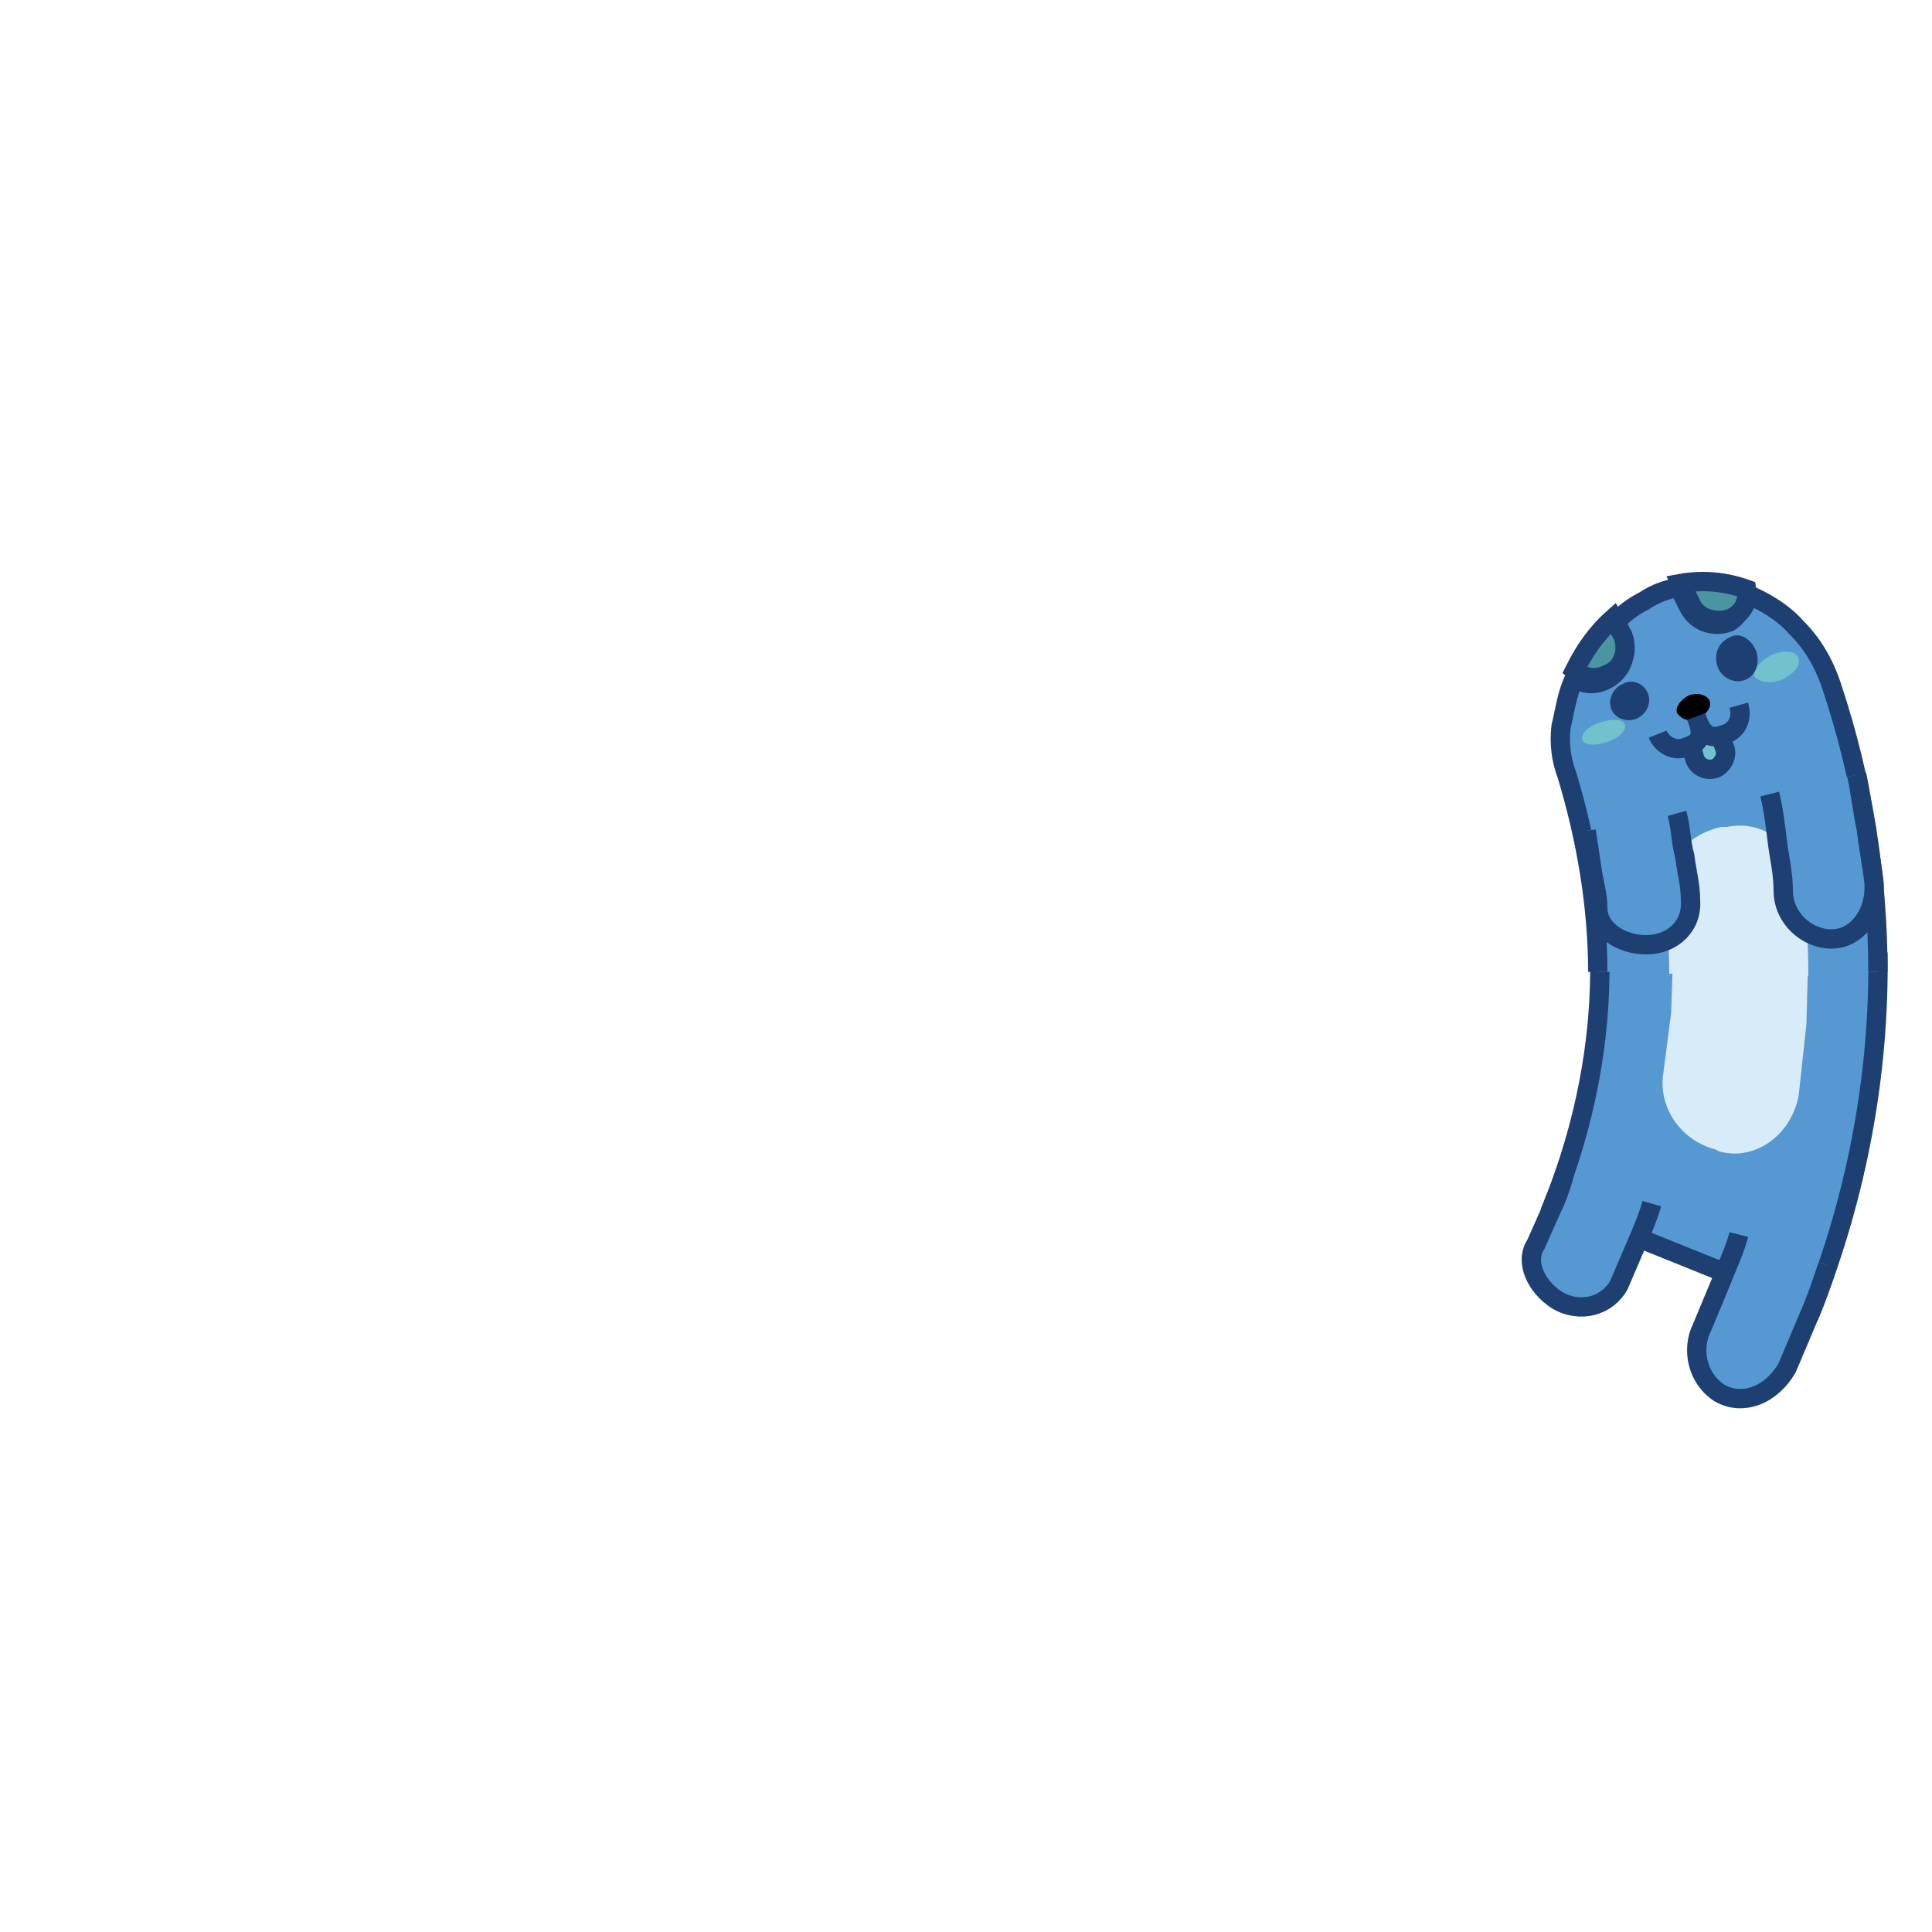 <svg xmlns="http://www.w3.org/2000/svg" style="margin:auto;background:0 0" width="200" height="200" viewBox="0 0 100 100" preserveAspectRatio="xMidYMid" display="block"><g><animateTransform attributeName="transform" type="rotate" values="360 50 50;0 50 50" keyTimes="0;1" dur="1.09s" repeatCount="indefinite" calcMode="spline" keySplines="0.5 0 0.5 1" begin="-0.055s"/><circle cx="50" cy="50" r="39.891" stroke="#5699d2" stroke-width="14.4" fill="none" stroke-dasharray="0 300"><animate attributeName="stroke-dasharray" values="15 300;27.571 300;15 300" keyTimes="0;0.5;1" dur="1.09s" repeatCount="indefinite" calcMode="linear" keySplines="0 0.4 0.6 1;0.4 0 1 0.6" begin="-0.025s"/></circle><circle cx="50" cy="50" r="39.891" stroke="#d8ebf9" stroke-width="7.2" fill="none" stroke-dasharray="0 300"><animate attributeName="stroke-dasharray" values="15 300;27.571 300;15 300" keyTimes="0;0.5;1" dur="1.09s" repeatCount="indefinite" calcMode="linear" keySplines="0 0.4 0.6 1;0.4 0 1 0.6" begin="-0.025s"/></circle><circle cx="50" cy="50" r="32.771" stroke="#1d3f72" fill="none" stroke-dasharray="0 300"><animate attributeName="stroke-dasharray" values="15 300;22.65 300;15 300" keyTimes="0;0.5;1" dur="1.09s" repeatCount="indefinite" calcMode="linear" keySplines="0 0.4 0.6 1;0.4 0 1 0.6" begin="-0.025s"/></circle><circle cx="50" cy="50" r="47.171" stroke="#1d3f72" fill="none" stroke-dasharray="0 300"><animate attributeName="stroke-dasharray" values="15 300;33.017 300;15 300" keyTimes="0;0.5;1" dur="1.09s" repeatCount="indefinite" calcMode="linear" keySplines="0 0.4 0.6 1;0.4 0 1 0.6" begin="-0.025s"/></circle></g><g><animateTransform attributeName="transform" type="rotate" values="360 50 50;0 50 50" keyTimes="0;1" dur="1.09s" repeatCount="indefinite" calcMode="spline" keySplines="0.5 0 0.5 1"/><path fill="#5699d2" stroke="#1d3f72" d="M97.2 49.3c.1 6.3-1.1 12.6-3.4 18.4l-13.4-5.4c1.6-4 2.5-8.4 2.4-12.8"/><path fill="#d8ebf9" d="m93.6 49.3-.1 3.7-.4 3.7c-.4 2.1-2.3 3.4-4.1 2.9l-.2-.1c-1.9-.5-3-2.3-2.7-4l.4-3.1.1-3.1"/><path fill="#5699d2" stroke="#1d3f72" d="M85.5 62.3c-.2.7-.5 1.4-.8 2.1l-.9 2.1c-.6 1.1-2 1.5-3.2.8-1.1-.7-1.7-2-1.1-2.9l.8-1.8c.3-.6.5-1.2.7-1.9M94.6 65.5c-.3.9-.6 1.8-1 2.7l-1.1 2.6c-.8 1.4-2.3 2-3.5 1.3-1.1-.7-1.5-2.2-.9-3.4l1-2.4c.3-.8.7-1.6.9-2.4"/></g><g><animateTransform attributeName="transform" type="rotate" values="360 50 50;0 50 50" keyTimes="0;1" dur="1.09s" repeatCount="indefinite" calcMode="spline" keySplines="0.5 0 0.5 1" begin="-0.055s"/><path fill="#5699d2" stroke="#1d3f72" d="M97.2 50.3c0-5-.8-10-2.4-14.8-.4-1.2-1-2.2-1.8-3-.7-.8-1.7-1.4-2.7-1.8 0 .6-.3 1.2-.8 1.5-.8.3-1.7 0-2.1-.8l-.5-1c-.6.1-1.2.3-1.8.7-.6.3-1.1.7-1.6 1.2l.4.9c.4.7 0 1.6-.8 2-.6.3-1.2.2-1.6-.1-.4.8-.5 1.7-.7 2.5-.1.9 0 1.7.3 2.5 1 3.3 1.6 6.8 1.6 10.2"/><path fill="#d8ebf9" d="M86.4 50.4c0-1.3-.1-2.6-.2-3.8-.3-1.7 1-3.4 2.9-3.8h.3c1.9-.4 3.7 1 4 3.1.1 1.5.2 3.1.2 4.6"/><path fill="#71c2cc" d="M93.1 34.1c.1.4-.3.8-.9 1.1-.6.2-1.2.1-1.4-.2-.1-.3.3-.8.9-1.1.7-.3 1.3-.2 1.4.2zM81.9 38.3c.1.3.7.3 1.3.1.6-.2 1-.6.9-.9-.1-.3-.7-.3-1.3-.1-.6.2-1 .6-.9.9z"/><path fill="#71c2cc" stroke="#1d3f72" d="m87.5 38.5.2.7c.1.4.5.7 1 .6.4-.1.7-.6.6-1L89 38"/><path d="M88.5 36.3c.1.3-.2.7-.6.9-.5.2-.9 0-1.1-.3-.1-.3.2-.7.6-.9.5-.2 1 0 1.1.3z"/><path fill="none" stroke="#1d3f72" d="M85.8 38c.2.5.8.9 1.4.7.6-.2 1.1-.4.6-1.6.4 1.2.9 1.1 1.5.9.6-.2.9-.8.7-1.5"/><path fill="#5699d2" stroke="#1d3f72" d="M86.8 42.1c.2.7.2 1.5.4 2.2.1.8.3 1.5.3 2.3.1 1.3-.9 2.3-2.3 2.3-1.3 0-2.5-.8-2.5-1.9 0-.7-.2-1.3-.3-2-.1-.7-.2-1.3-.3-2M96.1 40.1c.2.9.3 1.9.5 2.8.1.9.3 1.9.4 2.8.1 1.6-.9 2.9-2.2 2.9-1.3 0-2.5-1.1-2.5-2.5 0-.9-.2-1.7-.3-2.5-.1-.8-.2-1.7-.4-2.5"/><path fill="#1d3f72" d="M90.9 33.7c.2.6 0 1.3-.6 1.5-.5.2-1.2-.1-1.4-.7-.2-.6 0-1.2.6-1.5.5-.3 1.1 0 1.4.7zM85.3 35.9c.2.5-.1 1.1-.6 1.3-.5.2-1.1 0-1.3-.5-.2-.5.1-1.1.6-1.3.5-.3 1.1 0 1.3.5z"/><path fill="#4996a2" stroke="#1d3f72" d="M83.2 34.9c.8-.3 1.1-1.2.8-2l-.5-.9c-.9.8-1.5 1.7-2 2.7.5.4 1.1.5 1.7.2zM89.6 32c.6-.3.9-.8.8-1.5-1.1-.4-2.3-.5-3.4-.3l.5 1c.3.8 1.3 1.1 2.1.8z"/></g></svg>
